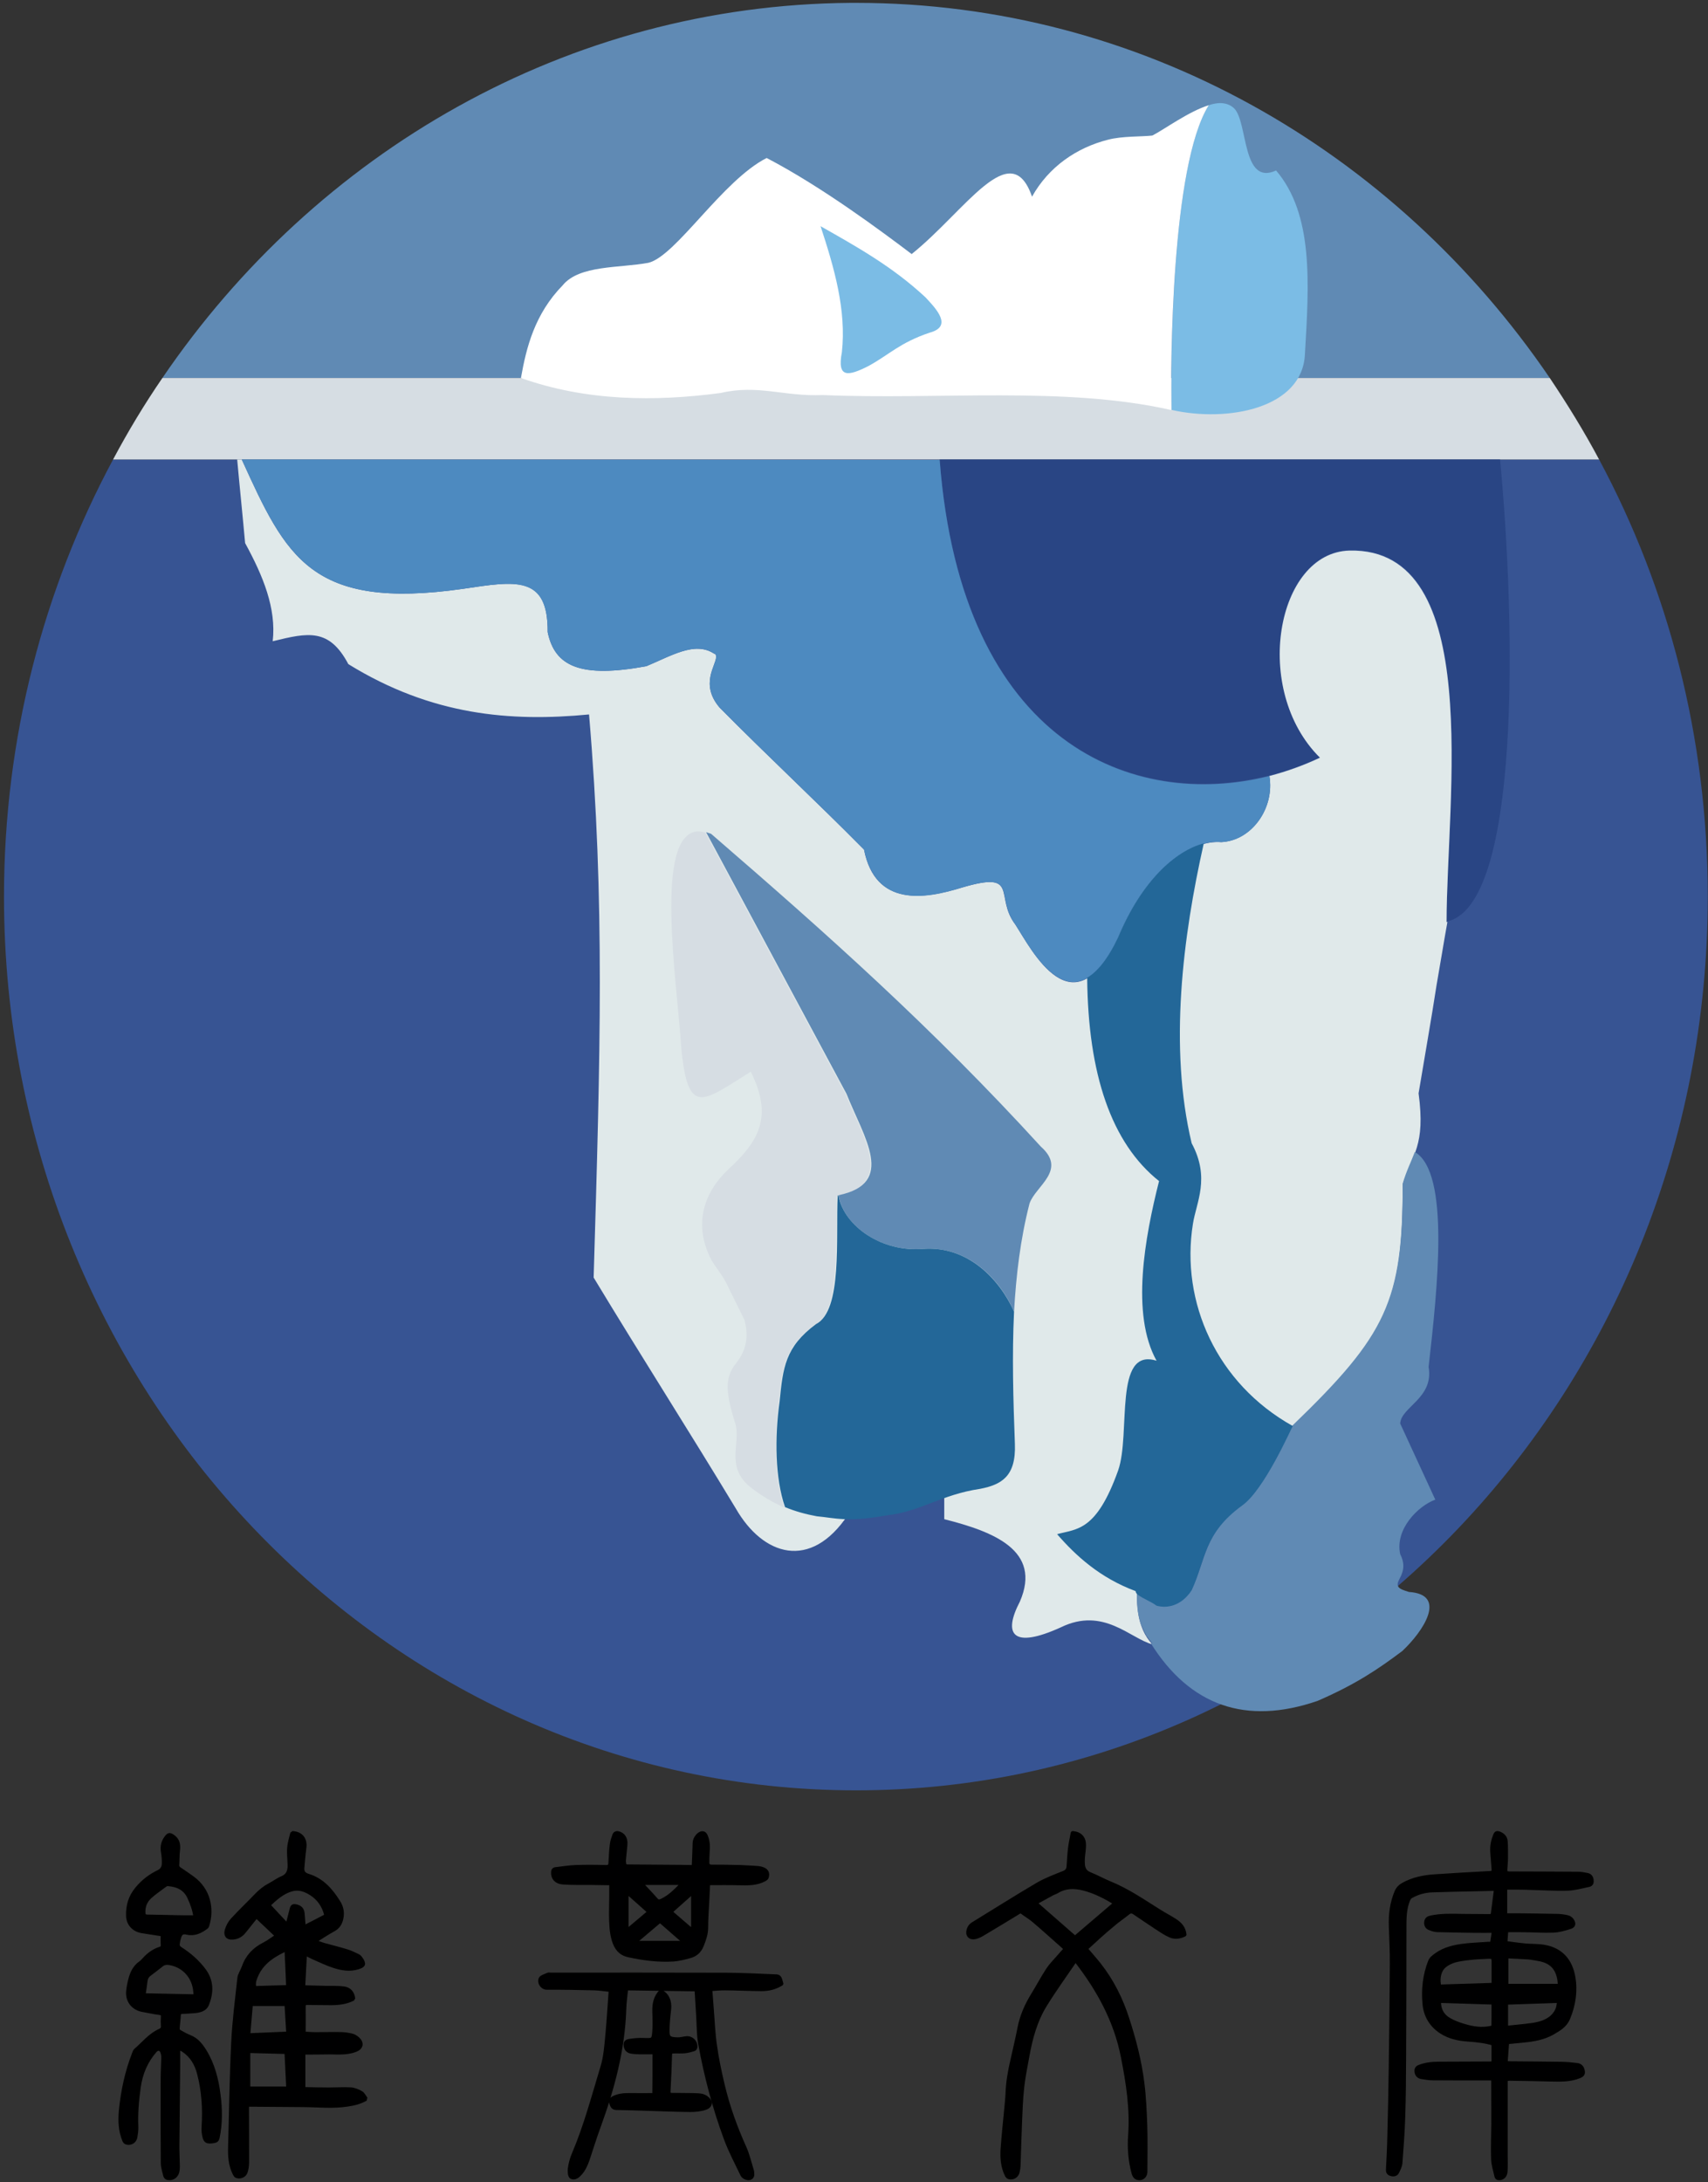 
<svg width="411px" height="525px" viewBox="0 0 411 525" version="1.1" xmlns="http://www.w3.org/2000/svg" xmlns:xlink="http://www.w3.org/1999/xlink">
    <rect x="0" y="0" width="411" height="525" fill="#333333" stroke="none"/>
    <g id="Page-1" stroke="none" stroke-width="1" fill="none" fill-rule="evenodd">
        <g id="Wikisource-logo-zh" transform="translate(0, -1)" fill-rule="nonzero">
            <g id="g3126" transform="translate(-0, 0.709)">
                <g id="g2492" transform="translate(0.057, 0.782)">
                    <path d="M204.639,0.2 C136.359,0.7 75.922,36.218 39.017,90.446 L372.875,90.446 C335.668,35.818 274.729,0.2 205.946,0.2 C205.544,0.2 205.041,0.2 204.639,0.2 Z" id="path1334" fill="#608AB4"></path>
                    <path d="M27.151,110.056 C10.458,141.171 0.905,176.99 0.905,215.209 C0.905,333.869 92.816,430.218 205.946,430.218 C319.075,430.218 410.886,333.869 410.886,215.209 C410.886,176.99 401.434,141.171 384.741,110.056 L27.151,110.056 Z" id="path2488" fill="#375493"></path>
                    <path d="M39.017,90.446 C34.693,96.749 30.771,103.252 27.151,110.056 L384.741,110.056 C381.121,103.252 377.098,96.749 372.875,90.446 L39.017,90.446 Z" id="path2361" fill="#D6DDE3"></path>
                    <path d="M293.533,24.312 C292.729,24.312 291.723,24.512 290.818,24.813 C281.667,39.42 281.667,87.644 281.868,98.15 C281.868,98.15 281.868,98.15 281.969,98.15 C295.444,101.151 313.343,97.749 313.947,84.743 C314.952,67.734 316.059,51.126 307.008,40.52 C298.762,44.322 300.271,29.015 296.952,25.613 C296.047,24.712 294.84,24.312 293.533,24.312 Z" id="path2219" fill="#7BBCE5"></path>
                    <path d="M290.818,24.813 C285.991,26.313 280.159,30.615 277.243,32.116 C274.729,32.416 270.002,32.216 266.583,33.117 C259.041,35.018 252.304,39.62 248.281,46.824 C243.153,32.016 232.292,50.225 219.32,60.631 C212.181,55.228 197.7,44.422 184.426,37.519 C173.767,42.922 162.605,61.131 155.968,62.732 C149.029,64.032 139.375,63.232 135.353,68.134 C128.616,75.038 126.604,83.042 125.297,90.446 C141.085,96.049 157.577,96.149 173.365,94.048 C182.314,91.947 188.65,94.948 197.901,94.548 C225.857,95.748 256.125,92.347 281.768,98.15 C281.667,87.744 281.667,39.42 290.818,24.813 Z" id="path2230" fill="#FFFFFF"></path>
                    <path d="M197.398,53.927 C200.717,64.032 203.633,74.137 202.527,84.243 C201.32,90.546 204.035,90.046 208.963,87.544 C213.89,84.843 216.505,81.941 223.644,79.54 C229.276,78.039 225.253,73.837 222.639,71.036 C214.695,63.632 206.046,58.83 197.398,53.927 L197.398,53.927 Z" id="path2221" fill="#7BBCE5"></path>
                    <path d="M226.058,110.056 C231.991,187.895 284.483,197.4 317.567,181.692 C301.075,165.384 307.008,132.267 324.707,131.867 C357.388,131.066 348.036,191.697 348.036,221.212 C365.835,217.61 364.729,150.476 360.908,110.056 L226.058,110.056 L226.058,110.056 Z" id="path2364" fill="#294584"></path>
                    <path d="M57.017,110.056 C57.621,116.759 58.325,123.462 58.928,130.166 C63.252,138.07 66.47,145.874 65.565,153.778 C74.112,151.677 79.14,150.576 83.766,159.281 C103.878,171.687 122.884,173.188 141.688,171.387 C145.51,216.509 144.403,252.928 142.794,306.855 C154.158,325.665 165.621,343.574 176.985,362.383 C183.521,373.789 194.985,377.491 204.035,363.884 C211.778,360.382 219.421,356.981 227.164,353.479 C227.164,357.281 227.164,361.183 227.164,364.985 C239.03,367.986 250.695,372.488 245.365,384.795 C241.242,392.699 243.555,396.3 255.22,390.998 C265.477,385.995 271.913,393.699 277.243,395.1 C269.6,386.996 276.136,370.988 276.438,354.479 C287.399,353.479 299.969,343.574 311.031,342.573 C333.656,320.762 337.578,312.658 337.478,284.444 C339.791,277.14 343.008,275.239 341.299,262.533 C342.606,254.629 344.416,244.424 345.623,236.52 C346.528,231.417 347.333,226.314 348.238,221.312 C348.137,221.312 348.137,221.312 348.036,221.312 C348.036,191.897 357.288,131.266 324.707,131.967 C307.109,132.367 301.075,165.484 317.567,181.792 C313.746,183.593 309.623,185.094 305.399,186.194 C306.706,193.898 301.176,201.702 293.835,202.102 C286.595,201.502 275.835,208.606 268.997,225.114 C258.136,247.925 248.281,228.115 244.259,221.912 C239.13,215.209 245.466,208.906 231.488,213.008 C222.337,215.809 210.572,217.71 207.856,203.903 C196.091,191.997 184.828,181.592 173.063,169.686 C168.337,164.083 172.258,159.581 172.258,157.58 C172.258,157.58 172.258,157.48 172.258,157.38 C172.258,157.38 172.258,157.38 172.258,157.38 C172.258,157.38 172.258,157.28 172.258,157.28 C172.258,157.28 172.258,157.179 172.258,157.179 C172.258,157.179 172.258,157.079 172.158,157.079 C172.158,157.079 172.158,156.979 172.158,156.979 C172.158,156.979 172.158,156.979 172.158,156.979 C172.158,156.979 172.057,156.879 172.057,156.879 C172.057,156.879 171.957,156.779 171.957,156.779 C171.957,156.779 171.957,156.779 171.856,156.779 C171.756,156.779 171.756,156.779 171.655,156.679 C167.029,153.778 161.499,157.28 155.465,159.781 C139.677,162.682 133.442,159.881 131.733,151.577 C131.834,137.77 124.09,139.27 111.319,141.171 C74.716,146.374 68.783,133.468 58.123,110.056 L57.017,110.056 L57.017,110.056 Z" id="path2370" fill="#E0E9EA"></path>
                    <path d="M58.123,110.056 C68.783,133.468 74.716,146.374 111.319,141.171 C123.99,139.27 131.834,137.87 131.733,151.577 C133.442,159.881 139.677,162.682 155.465,159.781 C161.499,157.28 167.13,153.778 171.655,156.679 C171.756,156.679 171.756,156.679 171.856,156.779 C171.856,156.779 171.856,156.779 171.957,156.779 C171.957,156.779 172.057,156.879 172.057,156.879 C172.057,156.879 172.158,156.979 172.158,156.979 C172.158,156.979 172.158,156.979 172.158,156.979 C172.158,156.979 172.158,157.079 172.158,157.079 C172.158,157.079 172.158,157.179 172.258,157.179 C172.258,157.179 172.258,157.28 172.258,157.28 C172.258,157.28 172.258,157.38 172.258,157.38 C172.258,157.38 172.258,157.38 172.258,157.38 C172.258,157.38 172.258,157.48 172.258,157.58 C172.258,159.581 168.337,164.083 173.063,169.686 C184.828,181.592 196.091,191.997 207.856,203.903 C210.672,217.71 222.337,215.909 231.488,213.008 C245.466,208.906 239.231,215.209 244.259,221.912 C248.181,228.015 258.136,247.825 268.997,225.114 C275.835,208.606 286.494,201.402 293.835,202.102 C301.176,201.802 306.706,193.898 305.399,186.194 C272.918,194.398 231.287,178.89 226.058,110.156 L58.123,110.056 L58.123,110.056 Z" id="path2383" fill="#4D8AC0"></path>
                    <path d="M167.834,199.501 C157.275,200.201 162.806,235.319 163.912,251.927 C165.521,268.336 169.141,264.434 180.605,257.33 C185.935,268.036 182.717,273.939 175.175,280.842 C169.644,286.045 166.426,293.849 171.253,302.853 C172.761,305.254 173.968,306.355 175.677,310.157 C176.784,312.458 177.99,314.759 179.096,317.06 C180.404,322.163 178.895,325.265 176.683,327.966 C174.672,330.867 174.27,333.869 176.884,341.973 C178.292,346.675 174.37,352.278 180.504,357.281 C183.219,359.382 185.935,360.983 188.65,362.183 C186.236,355.28 186.236,345.275 187.342,336.77 C188.147,328.666 188.65,323.664 196.091,318.161 C202.527,314.859 200.717,297.45 201.32,287.145 C201.421,287.245 201.521,287.245 201.521,287.345 C201.521,287.345 201.521,287.245 201.521,287.145 C215.298,284.244 207.655,273.238 203.432,262.733 L169.644,199.801 C168.94,199.601 168.337,199.501 167.834,199.501 C167.934,199.501 167.934,199.501 167.834,199.501 Z" id="path2398" fill="#D6DDE3"></path>
                    <path d="M169.845,199.701 L203.633,262.633 C207.856,273.238 215.6,284.144 201.722,287.045 C202.929,294.449 212.08,300.852 222.236,299.952 C232.795,299.251 240.538,307.155 243.957,315.059 C244.46,306.255 245.466,297.651 247.678,289.046 C249.086,284.844 256.829,281.042 250.393,275.339 C224.348,246.825 199.208,224.413 171.052,200.101 C170.649,200.001 170.247,199.801 169.845,199.701 Z" id="path2404" fill="#608AB4"></path>
                    <path d="M201.521,287.045 C201.018,297.35 202.728,314.759 196.292,318.061 C188.851,323.564 188.348,328.566 187.543,336.67 C186.337,345.275 186.437,355.18 188.851,362.083 C191.264,363.084 193.778,363.784 196.493,364.284 C200.918,364.684 203.734,365.785 213.186,364.084 C221.432,363.184 226.359,359.082 235.812,357.681 C240.941,356.68 244.46,354.679 244.158,346.875 C243.756,336.17 243.455,325.565 243.957,315.059 C240.438,307.155 232.795,299.251 222.236,299.952 C212.181,300.852 203.13,294.549 201.722,287.245 C201.722,287.245 201.722,287.245 201.722,287.245 C201.722,287.245 201.722,287.245 201.722,287.245 C201.722,287.245 201.622,287.145 201.521,287.045 L201.521,287.045 Z" id="path2407" fill="#236798"></path>
                    <path d="M340.394,276.64 C339.489,279.041 338.383,281.142 337.478,284.244 C337.478,312.458 333.656,320.562 311.031,342.373 C310.829,342.473 304.394,357.481 298.863,361.483 C289.611,368.286 290.215,374.489 286.695,381.893 C284.181,385.695 280.762,386.295 278.248,385.595 C276.74,384.394 275.131,383.794 273.522,381.893 C273.421,384.895 273.622,387.696 274.427,390.197 C274.427,390.297 274.527,390.297 274.527,390.397 C274.527,390.397 274.527,390.397 274.527,390.397 C274.93,391.298 275.332,392.198 275.835,393.099 C275.835,393.099 275.835,393.199 275.935,393.199 C275.935,393.199 275.935,393.199 275.935,393.199 C276.338,393.799 276.74,394.299 277.243,394.9 C277.142,394.9 276.941,394.8 276.84,394.8 C286.293,409.907 299.768,414.61 316.964,408.707 C326.215,404.705 331.645,401.003 337.377,396.701 C342.405,391.998 348.338,383.094 338.986,382.493 C337.679,382.093 336.874,381.793 336.573,381.393 C336.573,381.393 336.472,381.393 336.472,381.293 C336.472,381.293 336.372,381.193 336.372,381.093 C336.372,380.993 336.271,380.893 336.271,380.893 C336.271,380.893 336.271,380.893 336.271,380.793 C336.271,380.793 336.271,380.693 336.271,380.693 C336.271,380.693 336.271,380.592 336.271,380.592 C336.271,379.292 338.886,377.291 336.874,373.389 C335.567,367.386 341.198,361.783 345.321,360.282 C342.506,354.179 339.69,348.076 336.874,341.973 C337.075,337.971 345.02,335.87 343.712,328.366 C345.824,309.657 348.941,281.642 340.394,276.64 L340.394,276.64 Z" id="path2460" fill="#608AB4"></path>
                    <path d="M289.611,202.402 C282.773,204.203 274.628,211.507 268.997,225.014 C266.483,230.316 263.969,233.318 261.555,234.719 C261.756,257.93 267.388,274.539 278.851,283.643 C275.432,297.15 272.013,315.66 278.248,326.865 C267.79,323.564 272.114,344.474 268.997,353.279 C263.768,367.886 259.142,367.286 254.315,368.586 C258.74,373.689 264.572,379.092 273.22,382.293 C273.22,382.293 273.22,382.293 273.22,382.393 C273.22,382.493 273.321,382.593 273.321,382.694 C273.924,383.694 276.84,384.695 278.248,385.795 C280.762,386.495 284.181,385.895 286.695,382.093 C290.114,374.689 289.511,368.486 298.863,361.683 C304.192,357.881 310.528,343.374 311.031,342.573 C292.729,332.368 283.98,312.758 286.997,293.949 C287.801,288.746 291.22,282.943 286.695,274.539 C281.164,251.427 284.583,224.714 289.611,202.402 Z" id="path2468" fill="#236798"></path>
                </g>
            </g>
            <g id="说文" transform="translate(29, 442)" fill="#000001" stroke="#000000">
                <path d="M43.985,52.779 L43.985,61.591 C46.085,61.639 48.137,61.687 50.213,61.687 C51.951,61.687 53.689,61.567 55.403,61.663 C56.248,61.711 57.117,62.095 57.841,62.503 C58.324,62.768 58.59,63.392 59,63.92 C57.503,64.761 56.055,65.073 54.582,65.289 C51.01,65.841 47.437,65.433 43.864,65.409 C39.495,65.385 35.125,65.361 30.756,65.313 C30.683,65.313 30.611,65.361 30.466,65.385 C30.442,65.649 30.418,65.889 30.418,66.153 C30.418,70.523 30.466,74.918 30.442,79.288 C30.442,79.984 30.321,80.729 30.128,81.401 C29.863,82.337 28.873,82.794 27.956,82.482 C27.762,82.409 27.618,82.169 27.521,81.977 C26.435,79.912 26.314,77.655 26.386,75.374 C26.628,67.042 26.724,58.71 27.135,50.377 C27.376,45.215 28.052,40.076 28.607,34.938 C28.704,34.025 29.332,33.185 29.645,32.296 C30.514,29.751 32.18,27.974 34.57,26.773 C35.656,26.221 36.622,25.453 37.756,24.732 C36.043,23.124 34.401,21.563 32.711,19.954 C32.518,20.146 32.373,20.314 32.228,20.506 C31.383,21.563 30.539,22.643 29.694,23.676 C29.018,24.516 28.149,25.021 27.038,25.117 C25.566,25.237 25.3,24.324 25.59,23.34 C25.855,22.451 26.338,21.539 26.966,20.867 C28.825,18.849 30.828,16.953 32.711,14.984 C33.653,13.999 34.691,13.159 35.922,12.51 C36.936,11.982 37.853,11.262 38.915,10.829 C40.388,10.205 40.726,9.077 40.702,7.708 C40.677,6.291 40.484,4.898 40.605,3.506 C40.702,2.305 41.088,1.153 41.353,0 C43.478,0.12 44.492,1.513 44.226,3.53 C44.009,5.139 43.888,6.747 43.743,8.332 C43.647,9.365 44.105,9.965 45.143,10.277 C48.523,11.31 50.647,13.783 52.434,16.64 C53.158,17.793 53.424,19.09 53.134,20.458 C52.892,21.659 52.361,22.571 51.203,23.196 C49.658,24.036 48.209,25.021 46.544,26.053 C47.485,26.389 48.306,26.749 49.127,26.966 C50.913,27.47 52.748,27.902 54.51,28.454 C55.379,28.718 56.176,29.127 56.996,29.511 C57.286,29.631 57.552,29.871 57.721,30.111 C58.71,31.504 58.517,31.84 57.141,32.272 C55.186,32.897 53.255,32.56 51.396,31.96 C49.682,31.408 48.04,30.615 46.399,29.895 C45.747,29.607 45.119,29.247 44.371,28.863 C44.226,31.6 44.081,34.241 43.936,37.099 C45.819,37.147 47.63,37.195 49.465,37.243 C50.889,37.267 52.361,37.195 53.762,37.387 C55.113,37.579 55.813,38.491 55.982,39.812 C54.317,40.676 52.53,40.893 50.672,40.893 C48.716,40.869 46.785,40.869 44.83,40.845 C44.25,40.845 44.057,41.109 44.057,41.685 C44.081,43.822 44.057,45.983 44.057,48.24 C44.999,48.288 46.037,48.384 47.051,48.384 C49.054,48.384 51.058,48.312 53.061,48.36 C53.906,48.384 54.775,48.504 55.596,48.697 C56.127,48.817 56.634,49.129 57.045,49.489 C58.179,50.521 57.938,51.602 56.538,52.154 C54.534,52.923 52.458,52.755 50.382,52.731 C48.306,52.755 46.181,52.779 43.985,52.779 Z M30.732,61.471 L40.388,61.471 C40.243,58.469 40.098,55.588 39.953,52.634 C36.839,52.538 33.822,52.466 30.732,52.394 L30.732,61.471 Z M35.536,17.313 C37.081,18.994 38.601,20.602 40.195,22.307 C40.243,22.043 40.267,21.923 40.291,21.803 C40.605,20.554 40.919,19.306 41.257,18.057 C41.378,17.649 41.643,17.505 42.102,17.601 C43.212,17.817 43.719,18.321 43.816,19.45 C43.912,20.506 43.985,21.587 44.081,22.739 C45.892,21.803 47.582,20.963 49.247,20.074 C49.392,20.002 49.513,19.57 49.44,19.378 C48.861,17.337 47.702,15.656 45.916,14.527 C44.564,13.663 43.067,13.063 41.378,13.471 C38.891,14.095 37.129,15.824 35.536,17.313 Z M30.708,48.648 C33.991,48.504 37.177,48.36 40.388,48.24 C40.243,45.791 40.098,43.462 39.953,41.085 C37.056,41.085 34.232,41.085 31.359,41.085 C31.142,43.582 30.925,46.055 30.708,48.648 Z M39.953,27.806 C39.036,28.286 38.191,28.694 37.394,29.175 C35.149,30.471 33.387,32.224 32.446,34.697 C32.132,35.514 31.915,36.354 32.253,37.291 C34.932,37.219 37.612,37.123 40.364,37.051 C40.243,33.953 40.098,30.952 39.953,27.806 Z M10.164,24.348 C8.474,24.084 6.857,23.844 5.215,23.58 C3.236,23.268 1.884,21.851 1.836,19.882 C1.763,17.481 2.367,15.344 3.984,13.399 C5.433,11.646 7.147,10.325 9.15,9.365 C9.971,8.981 10.381,8.308 10.43,7.492 C10.478,6.531 10.405,5.523 10.237,4.586 C9.971,3.146 10.309,1.921 11.25,0.816 C11.564,0.456 11.83,0.384 12.264,0.624 C13.616,1.417 14.027,2.473 13.809,4.226 C13.664,5.379 13.713,6.555 13.64,7.708 C13.616,8.212 13.882,8.476 14.244,8.716 C15.258,9.389 16.272,10.085 17.261,10.805 C21.196,13.615 22.114,18.249 20.858,22.211 C20.81,22.355 20.738,22.523 20.617,22.595 C19.265,23.604 17.817,24.348 16.03,23.94 C14.992,23.7 14.461,23.94 14.123,24.973 C13.906,25.621 13.761,26.317 13.737,26.99 C13.737,27.254 14.051,27.614 14.316,27.806 C16.513,29.199 18.468,30.88 20.037,32.969 C22.017,35.586 21.92,38.443 20.762,41.277 C20.327,42.333 19.024,42.717 17.841,42.814 C16.827,42.91 15.813,42.934 14.799,43.006 C14.268,43.03 14.027,43.294 14.002,43.87 C13.954,44.951 13.785,46.031 13.737,47.112 C13.737,47.328 13.906,47.664 14.099,47.76 C14.896,48.216 15.716,48.697 16.585,49.033 C18.324,49.705 19.337,51.026 20.255,52.514 C22.21,55.708 23.103,59.238 23.562,62.888 C24.021,66.345 24.069,69.827 23.345,73.261 C23.224,73.789 23.007,73.981 22.476,74.077 C20.762,74.365 20.351,74.125 20.086,72.396 C19.989,71.796 19.965,71.172 20.013,70.572 C20.279,66.273 20.013,62.023 18.927,57.845 C18.324,55.516 17.189,53.523 15.089,52.154 C14.775,51.938 14.413,51.794 13.858,51.506 L13.858,55.876 C13.785,62.335 13.713,68.771 13.664,75.23 C13.664,76.911 13.761,78.568 13.785,80.248 C13.785,80.705 13.737,81.161 13.616,81.593 C13.326,82.602 12.313,83.202 11.299,82.938 C11.081,82.89 10.84,82.626 10.792,82.433 C10.55,81.401 10.188,80.368 10.188,79.336 C10.14,72.516 10.14,65.697 10.164,58.854 C10.164,57.245 10.285,55.612 10.309,54.003 C10.309,53.523 10.237,52.995 10.043,52.538 C9.73,51.746 8.885,51.65 8.305,52.298 C6.084,54.82 4.829,57.797 4.37,61.111 C3.912,64.304 3.646,67.498 3.791,70.716 C3.815,71.532 3.694,72.348 3.55,73.165 C3.357,74.197 2.318,74.75 1.353,74.389 C1.16,74.317 0.967,74.053 0.894,73.813 C-0.023,71.556 -0.12,69.203 0.098,66.826 C0.556,62.095 1.546,57.437 3.284,52.995 C3.381,52.755 3.477,52.466 3.646,52.298 C5.553,50.665 7.122,48.6 9.512,47.544 C10.043,47.304 10.261,46.968 10.212,46.391 C10.164,45.671 10.164,44.951 10.212,44.23 C10.261,43.63 10.092,43.342 9.416,43.246 C8.04,43.078 6.688,42.766 5.312,42.525 C3.019,42.093 1.618,40.292 1.86,37.963 C1.956,37.027 2.149,36.066 2.391,35.154 C2.777,33.641 3.429,32.272 4.757,31.312 C5.143,31.048 5.481,30.687 5.795,30.327 C6.833,29.199 8.04,28.31 9.536,27.83 C10.019,27.686 10.212,27.422 10.188,26.918 C10.116,26.101 10.164,25.237 10.164,24.348 Z M5.505,39.02 C9.73,39.116 13.858,39.188 18.106,39.284 C18.058,38.707 18.034,38.203 17.961,37.723 C17.551,34.385 15.185,31.864 11.926,31.264 C11.202,31.12 10.526,31.168 9.947,31.6 C8.933,32.368 7.943,33.185 6.929,33.929 C6.326,34.385 6.06,34.938 5.988,35.658 C5.867,36.738 5.698,37.795 5.505,39.02 Z M18.058,20.266 C17.841,18.561 17.285,16.953 16.537,15.368 C15.499,13.183 13.616,12.414 11.371,12.246 C11.13,12.222 10.864,12.366 10.671,12.51 C9.464,13.423 8.185,14.263 7.074,15.272 C5.94,16.304 5.384,17.673 5.505,19.258 C5.553,19.858 5.843,20.098 6.495,20.098 C8.861,20.122 11.226,20.194 13.592,20.242 C15.04,20.29 16.537,20.266 18.058,20.266 Z" id="维" stroke-linejoin="bevel"></path>
                <path d="M118.111,12.046 C116.466,12.022 114.894,11.998 113.321,11.974 C111.022,11.95 108.724,12.022 106.425,11.854 C104.853,11.758 104.03,10.725 104.103,9.427 C104.127,8.994 104.248,8.73 104.732,8.682 C106.329,8.514 107.901,8.226 109.498,8.177 C111.918,8.081 114.361,8.105 116.805,8.177 C117.628,8.201 117.869,7.865 117.918,7.144 C117.99,5.63 118.063,4.116 118.257,2.627 C118.353,1.858 118.644,1.089 118.91,0.344 C118.982,0.152 119.394,-0.041 119.611,0.007 C120.942,0.248 121.62,1.305 121.474,2.819 C121.353,4.068 121.232,5.294 121.112,6.543 C121.087,6.808 121.16,7.072 121.184,7.336 C121.232,7.841 121.474,8.033 122.007,8.033 C126.241,8.057 130.451,8.081 134.685,8.129 C135.556,8.129 136.451,8.153 137.322,8.177 C137.757,8.201 137.951,8.033 137.975,7.601 C138.023,6.135 138.072,4.693 138.144,3.227 C138.169,2.675 138.12,2.074 138.338,1.569 C138.556,1.041 138.967,0.488 139.427,0.224 C140.128,-0.185 140.588,0.08 140.878,0.848 C141.362,2.074 141.386,3.324 141.265,4.621 C141.193,5.414 141.193,6.207 141.193,7 C141.169,7.745 141.483,8.081 142.282,8.081 C144.58,8.081 146.879,8.105 149.177,8.177 C150.629,8.226 152.056,8.322 153.484,8.418 C153.798,8.442 154.113,8.538 154.427,8.634 C155.443,8.97 155.806,9.643 155.468,10.652 C155.395,10.845 155.153,10.989 154.96,11.109 C153.024,12.166 150.919,12.094 148.79,12.046 C146.346,11.974 143.903,12.022 141.386,12.022 C141.314,13.608 141.241,15.05 141.169,16.516 C141.072,18.582 140.903,20.649 140.903,22.715 C140.903,24.253 140.419,25.599 139.862,26.992 C139.282,28.434 138.314,29.251 136.91,29.612 C135.652,29.948 134.37,30.284 133.088,30.381 C129.434,30.621 125.854,30.14 122.273,29.371 C120.241,28.915 119.345,27.665 118.765,25.911 C118.087,23.797 118.087,21.61 118.039,19.447 C118.087,17.044 118.111,14.689 118.111,12.046 Z M129.822,21.033 C127.692,22.835 125.636,24.565 123.458,26.416 L135.991,26.416 C133.886,24.589 131.902,22.859 129.822,21.033 Z M137.806,14.017 C135.943,15.675 134.128,17.285 132.265,18.943 C133.838,20.312 135.338,21.61 136.862,22.907 C137.056,23.076 137.394,23.076 137.806,23.196 C137.806,20.096 137.806,17.116 137.806,14.017 Z M135.217,12.238 C135.193,12.142 135.168,12.07 135.12,11.974 C131.66,11.974 128.2,11.974 125.079,11.974 C126.217,13.2 127.571,14.593 128.854,16.059 C129.313,16.564 129.725,16.516 130.233,16.275 C132.265,15.338 133.717,13.752 135.217,12.238 Z M121.765,14.017 L121.765,23.652 C123.725,22.018 125.491,20.505 127.329,18.967 C125.442,17.285 123.628,15.651 121.765,14.017 Z M159,36.22 C157.5,37.157 155.903,37.517 154.234,37.517 C151.33,37.493 148.403,37.349 145.5,37.325 C144.338,37.301 143.153,37.445 141.895,37.517 C142.016,39.127 142.136,40.713 142.257,42.299 C142.499,45.231 142.596,48.186 143.032,51.118 C143.467,54.242 144.12,57.341 144.846,60.417 C146.08,65.68 147.895,70.75 150.121,75.676 C150.919,77.454 151.355,79.4 151.935,81.275 C151.935,81.299 151.959,81.323 151.959,81.347 C151.984,81.924 152.201,82.572 151.548,82.909 C151.016,83.197 149.927,82.765 149.637,82.14 C148.282,79.28 146.782,76.493 145.693,73.537 C142.935,66.088 140.903,58.399 139.499,50.589 C139.112,48.403 139.161,46.144 139.015,43.909 C138.894,41.819 138.773,39.728 138.628,37.565 C132.991,37.493 127.378,37.397 121.668,37.325 C121.499,38.983 121.257,40.617 121.208,42.251 C120.894,52.103 118.378,61.475 115.015,70.678 C114.047,73.297 113.248,75.964 112.353,78.607 C112.135,79.256 111.845,79.905 111.531,80.506 C111.289,80.962 110.974,81.419 110.635,81.803 C110.079,82.452 109.28,83.101 108.506,82.692 C108.119,82.476 108.047,81.323 108.143,80.65 C108.313,79.497 108.603,78.343 109.063,77.286 C111.99,70.413 113.877,63.229 116.031,56.116 C116.732,53.785 116.902,51.262 117.144,48.811 C117.482,45.303 117.676,41.77 117.942,38.262 C117.942,38.118 117.942,37.95 117.942,37.71 C116.611,37.565 115.305,37.373 114.023,37.325 C110.224,37.229 106.425,37.157 102.627,37.181 C101.417,37.181 100.764,35.907 101.079,35.114 C101.272,34.61 102.216,34.393 102.845,34.081 C103.014,33.985 103.256,34.057 103.474,34.057 C117.579,34.057 131.684,34.033 145.79,34.081 C149.855,34.105 153.919,34.321 157.984,34.49 C158.202,34.49 158.492,34.73 158.589,34.922 C158.758,35.259 158.855,35.739 159,36.22 Z M128.515,52.704 C127.233,52.704 125.975,52.728 124.741,52.704 C124.136,52.704 123.507,52.656 122.902,52.56 C122.273,52.44 121.765,52.079 121.62,51.382 C121.426,50.541 121.595,50.157 122.442,50.013 C123.531,49.844 124.668,49.724 125.781,49.772 C128.152,49.868 128.297,49.868 128.467,47.61 C128.588,46.048 128.515,44.486 128.467,42.924 C128.418,41.146 128.733,39.488 130.015,38.142 C131.539,38.911 132.217,40.449 131.999,42.395 C131.805,44.053 131.636,45.711 131.612,47.393 C131.588,49.244 131.951,49.58 134.056,49.628 C134.733,49.652 135.435,49.436 136.112,49.364 C137.394,49.22 138.435,50.253 138.314,51.502 C138.29,51.671 138.12,51.935 137.975,51.959 C137.249,52.175 136.523,52.391 135.773,52.464 C134.83,52.56 133.862,52.464 132.894,52.512 C132.459,52.536 132.241,52.776 132.217,53.305 C132.12,56.236 132.023,59.144 131.854,62.075 C131.805,62.772 132.072,62.988 132.676,62.988 C134.297,63.012 135.943,63.012 137.564,63.036 C138.265,63.06 138.967,63.06 139.644,63.157 C140.056,63.205 140.467,63.397 140.83,63.613 C142.112,64.454 142.112,65.608 140.709,66.088 C139.596,66.473 138.314,66.593 137.104,66.593 C133.596,66.569 130.112,66.401 126.604,66.304 C124.16,66.232 121.741,66.136 119.297,66.112 C118.474,66.088 118.305,65.511 118.111,64.935 C117.918,64.334 118.208,63.95 118.765,63.685 C119.974,63.109 121.281,63.012 122.587,63.036 C124.523,63.06 126.483,63.036 128.467,63.036 C128.515,59.48 128.515,56.188 128.515,52.704 Z" id="基" stroke-linejoin="round"></path>
                <path d="M229.852,30.475 C229.779,30.499 229.73,30.523 229.705,30.547 C227.288,34.117 224.749,37.615 222.479,41.28 C220.11,45.09 218.963,49.378 218.182,53.763 C217.742,56.206 217.229,58.65 216.961,61.118 C216.643,64.017 216.546,66.916 216.424,69.839 C216.277,73.193 216.204,76.571 216.082,79.925 C216.058,80.452 215.984,80.979 215.862,81.506 C215.642,82.465 214.739,83.016 213.787,82.752 C213.567,82.704 213.372,82.441 213.274,82.249 C212.298,80.261 212.127,78.104 212.273,75.972 C212.493,72.929 212.81,69.911 213.103,66.868 C213.225,65.382 213.421,63.921 213.47,62.436 C213.567,59.752 214.056,57.117 214.666,54.505 C215.252,51.942 215.838,49.402 216.351,46.815 C216.912,43.94 218.084,41.328 219.622,38.837 C220.818,36.896 221.893,34.859 223.138,32.943 C223.821,31.889 224.749,30.954 225.579,29.996 C226.19,29.277 226.824,28.606 227.508,27.84 C227.117,27.48 226.751,27.145 226.385,26.809 C224.188,24.869 222.039,22.928 219.817,21.035 C218.914,20.269 217.889,19.67 216.961,18.975 C216.546,18.664 216.277,18.903 215.96,19.095 C213.079,20.844 210.222,22.593 207.341,24.294 C206.853,24.581 206.292,24.845 205.73,24.989 C204.461,25.3 203.728,24.509 204.094,23.288 C204.265,22.689 204.583,22.233 205.169,21.874 C210.345,18.712 215.472,15.453 220.696,12.386 C222.674,11.236 224.871,10.422 227.02,9.559 C227.777,9.248 228.07,8.793 228.143,8.074 C228.265,6.613 228.314,5.175 228.485,3.714 C228.631,2.468 228.924,1.222 229.144,0 C230.902,0.168 231.854,1.198 231.829,2.923 C231.829,3.929 231.634,4.911 231.561,5.918 C231.512,6.445 231.536,6.972 231.561,7.499 C231.634,8.601 232.074,9.416 233.221,9.871 C234.857,10.518 236.419,11.404 238.055,12.075 C242.303,13.8 246.039,16.388 249.872,18.783 C251.19,19.622 252.582,20.317 253.876,21.179 C254.999,21.922 255.854,22.904 256,24.39 C254.901,24.965 253.705,25.108 252.606,24.629 C251.434,24.126 250.385,23.383 249.31,22.689 C247.504,21.515 245.721,20.269 243.915,19.071 C243.426,18.759 242.963,18.735 242.45,19.143 C241.205,20.149 239.862,21.035 238.666,22.09 C236.371,23.958 234.32,25.899 232.22,27.816 C233.319,29.109 234.417,30.331 235.443,31.625 C238.543,35.554 240.741,39.963 242.255,44.706 C243.89,49.738 245.209,54.841 245.868,60.088 C246.307,63.562 246.454,67.06 246.576,70.557 C246.698,74.175 246.6,77.817 246.6,81.459 C246.6,82.297 246.063,82.92 245.306,82.992 C244.55,83.064 244.037,82.656 243.793,81.794 C242.987,78.823 242.743,75.78 242.963,72.738 C243.426,66.293 242.45,60.016 241.205,53.739 C239.496,45.066 235.37,37.591 229.998,30.667 C229.974,30.547 229.901,30.523 229.852,30.475 L229.852,30.475 Z M229.681,25.228 C233.026,22.353 236.224,19.646 239.496,16.843 C237.005,15.333 234.539,14.04 231.756,13.321 C229.534,12.77 227.41,12.746 225.384,13.968 C224.993,14.207 224.554,14.327 224.139,14.543 C222.796,15.262 221.478,16.004 220.037,16.795 C223.333,19.67 226.483,22.425 229.681,25.228 Z" id="文" stroke-linejoin="round"></path>
                <path d="M333.18,13.102 L333.18,19.786 L336.555,19.786 C339.643,19.834 342.755,19.858 345.843,19.93 C346.657,19.954 347.494,20.074 348.26,20.266 C348.643,20.363 349.074,20.699 349.29,21.036 C349.768,21.805 349.649,22.31 348.811,22.574 C347.518,22.983 346.154,23.392 344.813,23.44 C342.443,23.536 340.05,23.368 337.68,23.344 C336.291,23.32 334.879,23.344 333.443,23.344 C333.371,24.329 333.323,25.267 333.227,26.445 C334.879,26.661 336.483,26.902 338.087,27.046 C339.667,27.19 341.271,27.094 342.826,27.407 C346.752,28.176 348.907,30.796 349.577,34.619 C350.175,38.033 349.649,41.398 348.308,44.596 C347.59,46.279 346.106,47.144 344.646,47.985 C342.491,49.236 340.098,49.644 337.656,49.885 C336.531,50.005 335.382,50.125 334.257,50.221 C333.85,50.245 333.634,50.414 333.61,50.846 C333.515,52.313 333.395,53.755 333.275,55.318 C333.73,55.342 334.161,55.39 334.592,55.39 C338.661,55.438 342.755,55.438 346.824,55.51 C348.045,55.534 349.242,55.654 350.463,55.799 C351.061,55.871 351.54,56.183 351.755,56.832 C352.043,57.746 351.899,58.131 351.013,58.491 C348.811,59.381 346.513,59.309 344.215,59.261 C340.888,59.164 337.56,59.116 334.233,59.068 C333.946,59.068 333.658,59.116 333.299,59.164 L333.299,60.054 L333.299,77.291 C333.299,78.613 333.347,79.96 333.275,81.282 C333.227,82.34 332.725,82.869 331.935,82.989 C331.504,83.037 331.193,82.941 331.097,82.484 C330.81,81.138 330.355,79.791 330.307,78.445 C330.211,75.608 330.331,72.772 330.355,69.911 C330.355,66.425 330.331,62.939 330.331,59.477 C330.331,59.357 330.307,59.213 330.259,58.996 C329.948,58.996 329.637,58.996 329.326,58.996 C324.825,58.996 320.325,59.02 315.825,58.972 C314.939,58.972 314.029,58.828 313.144,58.684 C312.449,58.587 311.995,58.179 311.875,57.433 C311.803,56.881 311.947,56.472 312.521,56.256 C314.077,55.63 315.705,55.486 317.357,55.486 C321.426,55.462 325.496,55.438 329.589,55.438 C329.852,55.438 330.116,55.414 330.403,55.39 C330.403,53.779 330.403,52.241 330.403,50.63 C328.392,50.005 326.285,49.789 324.179,49.644 C321.977,49.476 319.822,49.043 317.907,47.817 C315.418,46.231 314.029,43.899 313.79,40.99 C313.479,37.552 313.862,34.186 315.107,30.965 C315.25,30.58 315.513,30.219 315.825,29.955 C317.764,28.224 320.157,27.527 322.623,27.166 C324.777,26.854 326.98,26.806 329.182,26.637 C329.445,26.613 329.709,26.637 330.044,26.637 C330.187,25.628 330.331,24.666 330.499,23.488 C328.847,23.488 327.291,23.512 325.735,23.488 C322.767,23.44 319.798,23.416 316.854,23.32 C316.256,23.296 315.657,23.103 315.107,22.887 C314.484,22.671 314.149,22.214 314.197,21.469 C314.269,20.723 314.652,20.459 315.346,20.315 C317.835,19.786 320.349,19.882 322.862,19.93 C325.065,19.978 327.267,19.93 329.445,19.978 C329.996,19.978 330.211,19.786 330.259,19.281 C330.499,17.358 330.738,15.434 331.001,13.463 C330.882,13.439 330.762,13.391 330.642,13.391 C327.315,13.463 323.987,13.535 320.636,13.607 C319.008,13.655 317.357,13.703 315.729,13.751 C313.862,13.8 312.114,14.28 310.511,15.194 C310.199,15.362 309.936,15.747 309.816,16.083 C308.931,18.247 308.931,20.531 308.931,22.839 C308.931,33.008 308.907,43.201 308.859,53.371 C308.835,58.371 308.811,63.372 308.643,68.372 C308.524,72.002 308.26,75.656 307.973,79.287 C307.925,80.056 307.542,80.801 307.207,81.498 C306.968,82.027 306.417,82.171 305.843,82.027 C305.268,81.883 304.957,81.619 305.005,80.921 C305.148,78.205 305.292,75.512 305.34,72.796 C305.484,67.314 305.603,61.857 305.675,56.376 C305.795,48.082 305.891,39.788 305.938,31.494 C305.962,28.464 305.795,25.435 305.699,22.406 C305.603,19.545 305.938,16.781 307.063,14.136 C307.399,13.367 307.901,12.838 308.619,12.429 C310.989,11.107 313.575,10.578 316.232,10.41 C320.66,10.097 325.113,9.857 329.541,9.616 C330.259,9.592 330.475,9.304 330.427,8.679 C330.307,7.26 330.187,5.818 330.092,4.4 C330.02,3.029 330.307,1.707 330.834,0.433 C331.001,0.024 331.241,-0.072 331.624,0.048 C332.557,0.385 333.227,0.986 333.299,1.971 C333.395,3.318 333.371,4.664 333.371,6.034 C333.371,6.876 333.275,7.741 333.227,8.583 C333.18,9.52 333.371,9.713 334.281,9.713 C339.786,9.737 345.292,9.737 350.798,9.785 C351.516,9.785 352.21,9.953 352.904,10.073 C353.551,10.193 353.91,10.626 353.981,11.299 C354.053,11.852 353.934,12.333 353.311,12.453 C351.636,12.79 349.96,13.295 348.26,13.343 C345.125,13.439 341.965,13.223 338.829,13.15 C336.914,13.078 335.023,13.102 333.18,13.102 Z M330.427,36.518 C330.427,34.691 330.427,32.936 330.427,31.205 C330.427,29.835 330.283,29.666 328.919,29.739 C327.506,29.811 326.07,29.859 324.658,30.027 C323.269,30.195 321.857,30.34 320.564,30.796 C319.559,31.157 318.41,31.83 317.859,32.696 C317.117,33.898 316.974,35.436 317.333,36.927 C321.689,36.782 325.998,36.662 330.427,36.518 Z M346.393,36.758 C346.345,36.278 346.321,35.869 346.274,35.46 C345.867,32.455 344.287,30.82 341.318,30.291 C340.457,30.147 339.595,29.955 338.733,29.883 C336.986,29.763 335.214,29.714 333.467,29.618 L333.467,36.758 L346.393,36.758 Z M317.285,40.341 C317.285,40.725 317.261,41.014 317.285,41.278 C317.452,42.913 318.338,44.139 319.679,44.908 C320.732,45.533 321.929,45.966 323.102,46.327 C325.28,47 327.53,47.384 329.828,46.856 C330.044,46.807 330.379,46.591 330.379,46.447 C330.427,44.572 330.403,42.697 330.403,40.749 C326.022,40.629 321.713,40.485 317.285,40.341 L317.285,40.341 Z M333.395,46.856 C335.478,46.639 337.464,46.471 339.427,46.206 C340.361,46.086 341.318,45.894 342.204,45.581 C343.856,44.956 345.244,43.947 345.867,42.192 C346.058,41.639 346.082,41.014 346.202,40.341 C341.749,40.485 337.536,40.629 333.395,40.773 L333.395,46.856 Z" id="库" stroke-linejoin="round"></path>
            </g>
        </g>
    </g>
</svg>